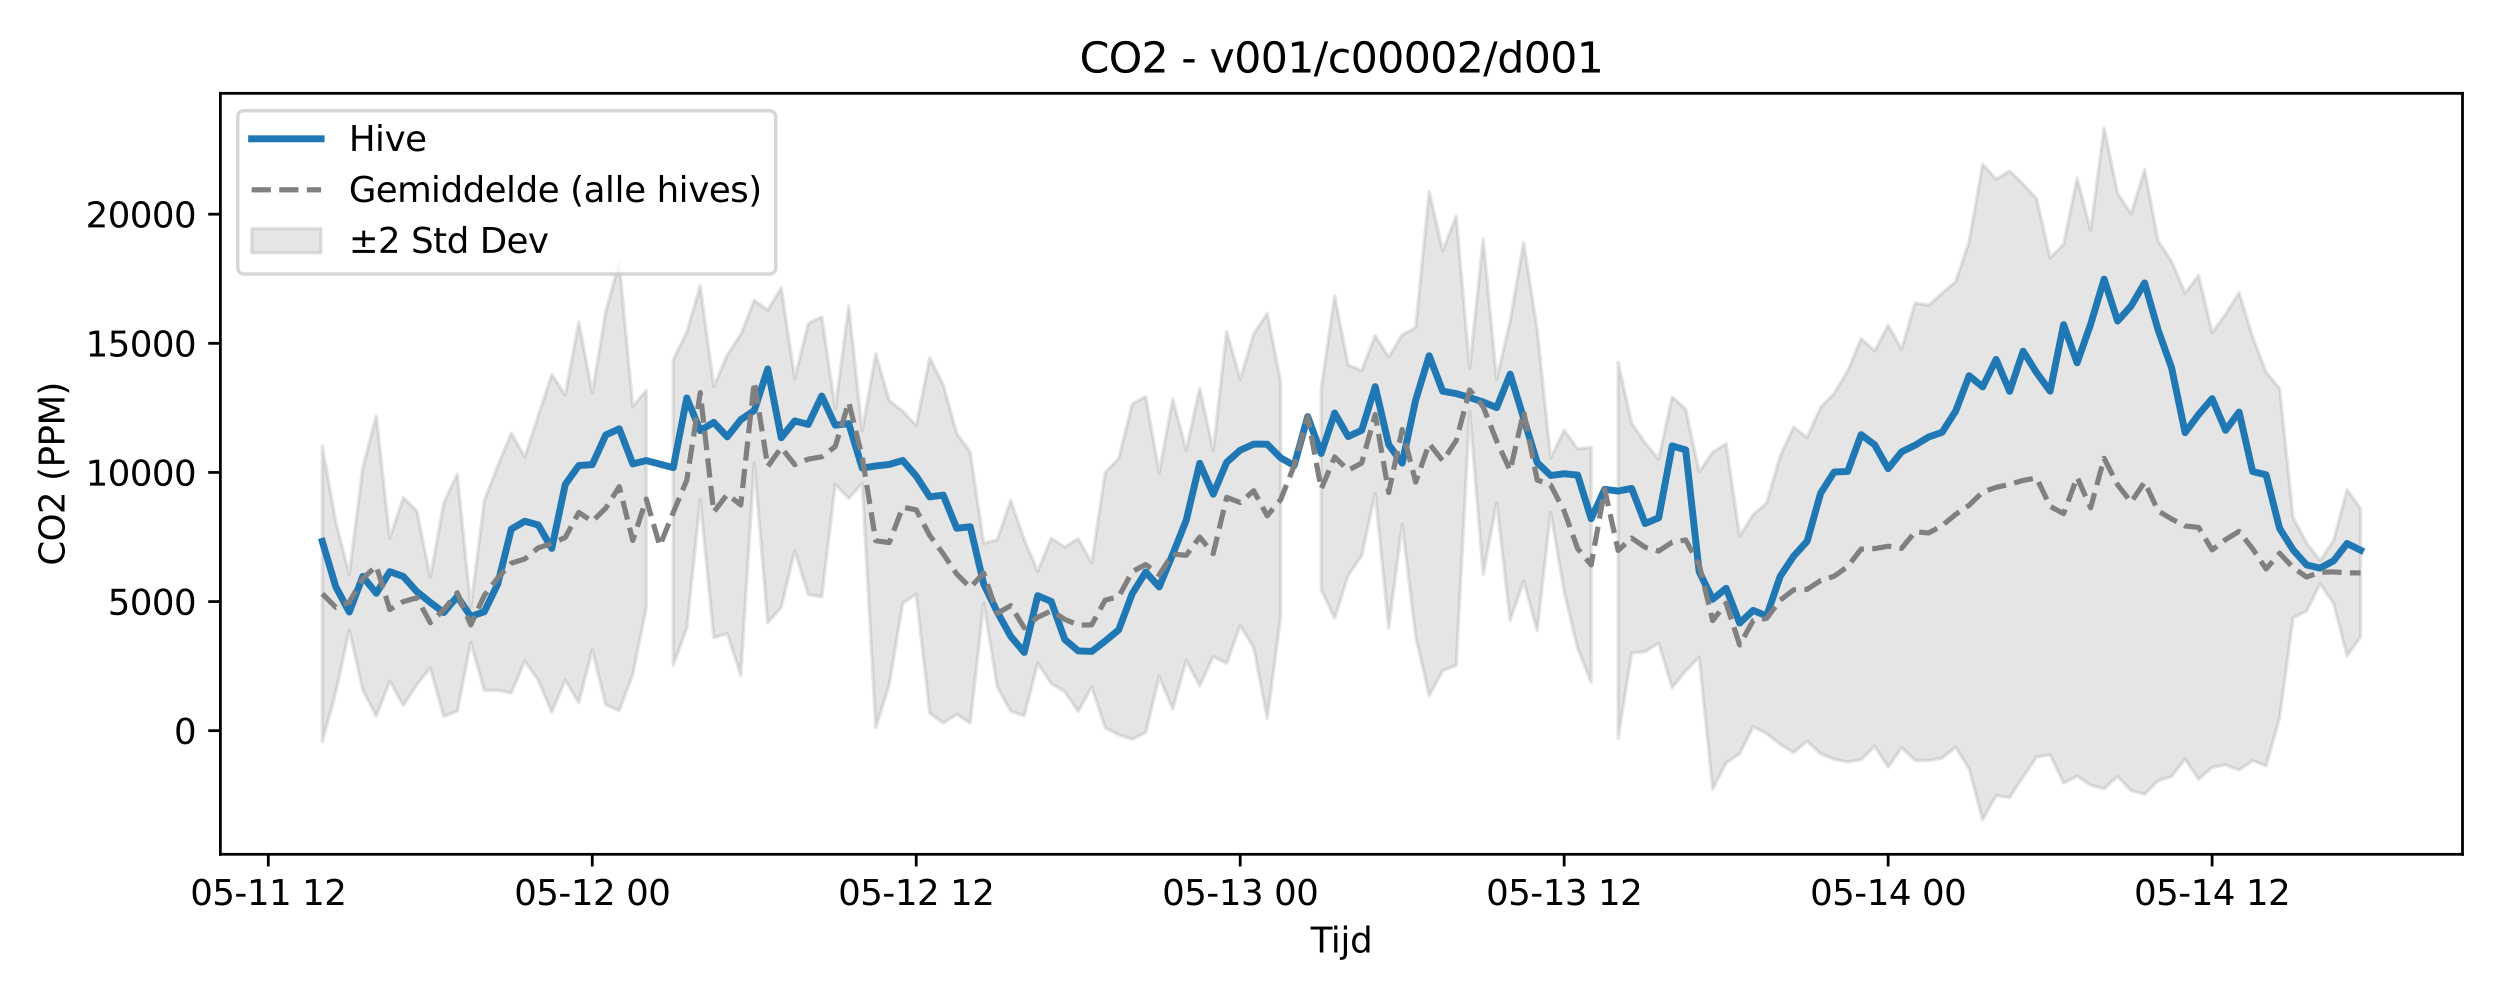<?xml version="1.0" encoding="utf-8" standalone="no"?>
<!DOCTYPE svg PUBLIC "-//W3C//DTD SVG 1.1//EN"
  "http://www.w3.org/Graphics/SVG/1.1/DTD/svg11.dtd">
<svg xmlns:xlink="http://www.w3.org/1999/xlink" width="720pt" height="288pt" viewBox="0 0 720 288" xmlns="http://www.w3.org/2000/svg" version="1.1">
 <defs>
  <style type="text/css">*{stroke-linejoin: round; stroke-linecap: butt}</style>
 </defs>
 <g id="figure_1">
  <g id="patch_1">
   <path d="M 0 288 
L 720 288 
L 720 0 
L 0 0 
z
" style="fill: #ffffff"/>
  </g>
  <g id="axes_1">
   <g id="patch_2">
    <path d="M 63.47 246.04 
L 709.2 246.04 
L 709.2 26.88 
L 63.47 26.88 
z
" style="fill: #ffffff"/>
   </g>
   <g id="FillBetweenPolyCollection_1">
    <path d="M 92.821 128.383 
L 92.821 213.602 
L 96.709 199.447 
L 100.597 181.425 
L 104.484 198.705 
L 108.372 206.249 
L 112.259 196.136 
L 116.147 203.177 
L 120.035 197.239 
L 123.922 192.369 
L 127.81 206.307 
L 131.697 204.865 
L 135.585 184.966 
L 139.473 198.825 
L 143.36 198.812 
L 147.248 199.604 
L 151.135 190.355 
L 155.023 195.928 
L 158.911 205.163 
L 162.798 195.886 
L 166.686 202.408 
L 170.573 187.176 
L 174.461 202.953 
L 178.349 204.689 
L 182.236 194.249 
L 186.124 175.053 
L 186.124 112.385 
L 186.124 112.385 
L 182.236 117.046 
L 178.349 75.631 
L 174.461 89.705 
L 170.573 113.163 
L 166.686 92.765 
L 162.798 113.697 
L 158.911 107.913 
L 155.023 119.629 
L 151.135 131.598 
L 147.248 124.802 
L 143.36 134.067 
L 139.473 144.178 
L 135.585 174.982 
L 131.697 136.567 
L 127.81 144.871 
L 123.922 166.318 
L 120.035 147.085 
L 116.147 143.345 
L 112.259 154.961 
L 108.372 119.763 
L 104.484 134.586 
L 100.597 165.44 
L 96.709 150.379 
L 92.821 128.383 
z
" clip-path="url(#p9bf78b5e97)" style="fill: #808080; fill-opacity: 0.2; stroke: #808080; stroke-opacity: 0.2"/>
    <path d="M 193.899 103.587 
L 193.899 191.597 
L 197.787 180.949 
L 201.674 143.983 
L 205.562 183.636 
L 209.449 182.509 
L 213.337 194.504 
L 217.224 133.408 
L 221.112 179.35 
L 225 174.935 
L 228.887 158.577 
L 232.775 171.244 
L 236.662 171.903 
L 240.55 139.53 
L 244.438 143.565 
L 248.325 139.207 
L 252.213 209.553 
L 256.1 197.178 
L 259.988 173.716 
L 263.876 171.153 
L 267.763 205.38 
L 271.651 208.232 
L 275.538 205.759 
L 279.426 208.24 
L 283.314 173.635 
L 287.201 197.842 
L 291.089 204.802 
L 294.976 206.156 
L 298.864 190.996 
L 302.752 196.858 
L 306.639 199.207 
L 310.527 204.896 
L 314.414 197.784 
L 318.302 209.589 
L 322.19 211.627 
L 326.077 212.917 
L 329.965 210.981 
L 333.852 194.869 
L 337.74 204.198 
L 341.628 190.209 
L 345.515 197.51 
L 349.403 189.126 
L 353.29 191.036 
L 357.178 180.204 
L 361.066 186.49 
L 364.953 206.837 
L 368.841 177.82 
L 368.841 109.927 
L 368.841 109.927 
L 364.953 90.245 
L 361.066 96.182 
L 357.178 109.248 
L 353.29 95.427 
L 349.403 129.789 
L 345.515 111.838 
L 341.628 129.656 
L 337.74 114.921 
L 333.852 136.124 
L 329.965 114.187 
L 326.077 116.368 
L 322.19 132.048 
L 318.302 136.055 
L 314.414 162.131 
L 310.527 155.163 
L 306.639 157.53 
L 302.752 155.027 
L 298.864 164.528 
L 294.976 155.414 
L 291.089 144.082 
L 287.201 155.44 
L 283.314 156.465 
L 279.426 130.161 
L 275.538 124.88 
L 271.651 110.797 
L 267.763 103.056 
L 263.876 122.542 
L 259.988 118.422 
L 256.1 115.365 
L 252.213 101.904 
L 248.325 124.103 
L 244.438 88.108 
L 240.55 117.656 
L 236.662 91.202 
L 232.775 93.223 
L 228.887 109.048 
L 225 82.902 
L 221.112 89.348 
L 217.224 86.447 
L 213.337 96.32 
L 209.449 102.223 
L 205.562 111.333 
L 201.674 82.209 
L 197.787 95.669 
L 193.899 103.587 
z
" clip-path="url(#p9bf78b5e97)" style="fill: #808080; fill-opacity: 0.2; stroke: #808080; stroke-opacity: 0.2"/>
    <path d="M 380.504 111.864 
L 380.504 169.806 
L 384.391 178.027 
L 388.279 165.744 
L 392.166 160.019 
L 396.054 142.09 
L 399.942 180.859 
L 403.829 151.033 
L 407.717 183.332 
L 411.604 200.302 
L 415.492 193.161 
L 419.38 191.623 
L 423.267 118.525 
L 427.155 165.359 
L 431.042 144.841 
L 434.93 178.668 
L 438.818 167.303 
L 442.705 181.635 
L 446.593 147.537 
L 450.48 170.407 
L 454.368 186.733 
L 458.256 196.527 
L 458.256 128.851 
L 458.256 128.851 
L 454.368 129.265 
L 450.48 123.931 
L 446.593 131.878 
L 442.705 94.839 
L 438.818 69.819 
L 434.93 92.356 
L 431.042 109.223 
L 427.155 68.884 
L 423.267 106.072 
L 419.38 62.228 
L 415.492 72.271 
L 411.604 55.215 
L 407.717 94.325 
L 403.829 96.415 
L 399.942 102.827 
L 396.054 96.689 
L 392.166 106.677 
L 388.279 105.142 
L 384.391 85.199 
L 380.504 111.864 
z
" clip-path="url(#p9bf78b5e97)" style="fill: #808080; fill-opacity: 0.2; stroke: #808080; stroke-opacity: 0.2"/>
    <path d="M 466.031 104.383 
L 466.031 212.656 
L 469.918 188.049 
L 473.806 187.685 
L 477.694 185.217 
L 481.581 198.044 
L 485.469 193.235 
L 489.356 189.282 
L 493.244 227.266 
L 497.132 219.684 
L 501.019 217.076 
L 504.907 209.292 
L 508.794 211.278 
L 512.682 214.384 
L 516.57 216.736 
L 520.457 213.487 
L 524.345 217.083 
L 528.232 218.66 
L 532.12 219.46 
L 536.008 218.814 
L 539.895 214.939 
L 543.783 220.939 
L 547.67 215.352 
L 551.558 219.013 
L 555.446 219.059 
L 559.333 218.35 
L 563.221 215.161 
L 567.108 221.475 
L 570.996 236.078 
L 574.883 229.133 
L 578.771 229.706 
L 582.659 223.742 
L 586.546 218.043 
L 590.434 217.397 
L 594.321 225.526 
L 598.209 223.517 
L 602.097 226.12 
L 605.984 227.158 
L 609.872 223.594 
L 613.759 227.686 
L 617.647 228.775 
L 621.535 224.861 
L 625.422 223.617 
L 629.31 218.585 
L 633.197 224.457 
L 637.085 220.991 
L 640.973 220.303 
L 644.86 221.78 
L 648.748 219.043 
L 652.635 220.556 
L 656.523 206.758 
L 660.411 177.894 
L 664.298 176.004 
L 668.186 168.117 
L 672.073 173.789 
L 675.961 188.888 
L 679.849 183.452 
L 679.849 146.526 
L 679.849 146.526 
L 675.961 141.065 
L 672.073 155.645 
L 668.186 161.455 
L 664.298 156.369 
L 660.411 149.014 
L 656.523 111.913 
L 652.635 107.157 
L 648.748 97.047 
L 644.86 84.327 
L 640.973 90.467 
L 637.085 95.756 
L 633.197 79.31 
L 629.31 84.386 
L 625.422 75.311 
L 621.535 69.4 
L 617.647 48.849 
L 613.759 61.588 
L 609.872 55.64 
L 605.984 36.842 
L 602.097 66.322 
L 598.209 51.34 
L 594.321 70.344 
L 590.434 74.234 
L 586.546 57.268 
L 582.659 52.98 
L 578.771 49.263 
L 574.883 51.594 
L 570.996 47.324 
L 567.108 69.548 
L 563.221 81.141 
L 559.333 84.409 
L 555.446 87.928 
L 551.558 87.264 
L 547.67 100.49 
L 543.783 93.708 
L 539.895 101.071 
L 536.008 97.478 
L 532.12 106.847 
L 528.232 113.264 
L 524.345 117.311 
L 520.457 125.979 
L 516.57 122.998 
L 512.682 131.345 
L 508.794 144.875 
L 504.907 148.188 
L 501.019 154.405 
L 497.132 127.802 
L 493.244 130.206 
L 489.356 135.933 
L 485.469 117.795 
L 481.581 114.318 
L 477.694 132.203 
L 473.806 127.566 
L 469.918 121.874 
L 466.031 104.383 
z
" clip-path="url(#p9bf78b5e97)" style="fill: #808080; fill-opacity: 0.2; stroke: #808080; stroke-opacity: 0.2"/>
   </g>
   <g id="matplotlib.axis_1">
    <g id="xtick_1">
     <g id="line2d_1">
      <defs>
       <path id="mce863dd27c" d="M 0 0 
L 0 3.5 
" style="stroke: #000000; stroke-width: 0.8"/>
      </defs>
      <g>
       <use xlink:href="#mce863dd27c" x="77.271" y="246.04" style="stroke: #000000; stroke-width: 0.8"/>
      </g>
     </g>
     <g id="text_1">
      <!-- 05-11 12 -->
      <g transform="translate(54.791 260.638) scale(0.1 -0.1)">
       <defs>
        <path id="DejaVuSans-30" d="M 2034 4250 
Q 1547 4250 1301 3770 
Q 1056 3291 1056 2328 
Q 1056 1369 1301 889 
Q 1547 409 2034 409 
Q 2525 409 2770 889 
Q 3016 1369 3016 2328 
Q 3016 3291 2770 3770 
Q 2525 4250 2034 4250 
z
M 2034 4750 
Q 2819 4750 3233 4129 
Q 3647 3509 3647 2328 
Q 3647 1150 3233 529 
Q 2819 -91 2034 -91 
Q 1250 -91 836 529 
Q 422 1150 422 2328 
Q 422 3509 836 4129 
Q 1250 4750 2034 4750 
z
" transform="scale(0.016)"/>
        <path id="DejaVuSans-35" d="M 691 4666 
L 3169 4666 
L 3169 4134 
L 1269 4134 
L 1269 2991 
Q 1406 3038 1543 3061 
Q 1681 3084 1819 3084 
Q 2600 3084 3056 2656 
Q 3513 2228 3513 1497 
Q 3513 744 3044 326 
Q 2575 -91 1722 -91 
Q 1428 -91 1123 -41 
Q 819 9 494 109 
L 494 744 
Q 775 591 1075 516 
Q 1375 441 1709 441 
Q 2250 441 2565 725 
Q 2881 1009 2881 1497 
Q 2881 1984 2565 2268 
Q 2250 2553 1709 2553 
Q 1456 2553 1204 2497 
Q 953 2441 691 2322 
L 691 4666 
z
" transform="scale(0.016)"/>
        <path id="DejaVuSans-2d" d="M 313 2009 
L 1997 2009 
L 1997 1497 
L 313 1497 
L 313 2009 
z
" transform="scale(0.016)"/>
        <path id="DejaVuSans-31" d="M 794 531 
L 1825 531 
L 1825 4091 
L 703 3866 
L 703 4441 
L 1819 4666 
L 2450 4666 
L 2450 531 
L 3481 531 
L 3481 0 
L 794 0 
L 794 531 
z
" transform="scale(0.016)"/>
        <path id="DejaVuSans-20" transform="scale(0.016)"/>
        <path id="DejaVuSans-32" d="M 1228 531 
L 3431 531 
L 3431 0 
L 469 0 
L 469 531 
Q 828 903 1448 1529 
Q 2069 2156 2228 2338 
Q 2531 2678 2651 2914 
Q 2772 3150 2772 3378 
Q 2772 3750 2511 3984 
Q 2250 4219 1831 4219 
Q 1534 4219 1204 4116 
Q 875 4013 500 3803 
L 500 4441 
Q 881 4594 1212 4672 
Q 1544 4750 1819 4750 
Q 2544 4750 2975 4387 
Q 3406 4025 3406 3419 
Q 3406 3131 3298 2873 
Q 3191 2616 2906 2266 
Q 2828 2175 2409 1742 
Q 1991 1309 1228 531 
z
" transform="scale(0.016)"/>
       </defs>
       <use xlink:href="#DejaVuSans-30"/>
       <use xlink:href="#DejaVuSans-35" transform="translate(63.623 0)"/>
       <use xlink:href="#DejaVuSans-2d" transform="translate(127.246 0)"/>
       <use xlink:href="#DejaVuSans-31" transform="translate(163.33 0)"/>
       <use xlink:href="#DejaVuSans-31" transform="translate(226.953 0)"/>
       <use xlink:href="#DejaVuSans-20" transform="translate(290.576 0)"/>
       <use xlink:href="#DejaVuSans-31" transform="translate(322.363 0)"/>
       <use xlink:href="#DejaVuSans-32" transform="translate(385.986 0)"/>
      </g>
     </g>
    </g>
    <g id="xtick_2">
     <g id="line2d_2">
      <g>
       <use xlink:href="#mce863dd27c" x="170.573" y="246.04" style="stroke: #000000; stroke-width: 0.8"/>
      </g>
     </g>
     <g id="text_2">
      <!-- 05-12 00 -->
      <g transform="translate(148.093 260.638) scale(0.1 -0.1)">
       <use xlink:href="#DejaVuSans-30"/>
       <use xlink:href="#DejaVuSans-35" transform="translate(63.623 0)"/>
       <use xlink:href="#DejaVuSans-2d" transform="translate(127.246 0)"/>
       <use xlink:href="#DejaVuSans-31" transform="translate(163.33 0)"/>
       <use xlink:href="#DejaVuSans-32" transform="translate(226.953 0)"/>
       <use xlink:href="#DejaVuSans-20" transform="translate(290.576 0)"/>
       <use xlink:href="#DejaVuSans-30" transform="translate(322.363 0)"/>
       <use xlink:href="#DejaVuSans-30" transform="translate(385.986 0)"/>
      </g>
     </g>
    </g>
    <g id="xtick_3">
     <g id="line2d_3">
      <g>
       <use xlink:href="#mce863dd27c" x="263.876" y="246.04" style="stroke: #000000; stroke-width: 0.8"/>
      </g>
     </g>
     <g id="text_3">
      <!-- 05-12 12 -->
      <g transform="translate(241.395 260.638) scale(0.1 -0.1)">
       <use xlink:href="#DejaVuSans-30"/>
       <use xlink:href="#DejaVuSans-35" transform="translate(63.623 0)"/>
       <use xlink:href="#DejaVuSans-2d" transform="translate(127.246 0)"/>
       <use xlink:href="#DejaVuSans-31" transform="translate(163.33 0)"/>
       <use xlink:href="#DejaVuSans-32" transform="translate(226.953 0)"/>
       <use xlink:href="#DejaVuSans-20" transform="translate(290.576 0)"/>
       <use xlink:href="#DejaVuSans-31" transform="translate(322.363 0)"/>
       <use xlink:href="#DejaVuSans-32" transform="translate(385.986 0)"/>
      </g>
     </g>
    </g>
    <g id="xtick_4">
     <g id="line2d_4">
      <g>
       <use xlink:href="#mce863dd27c" x="357.178" y="246.04" style="stroke: #000000; stroke-width: 0.8"/>
      </g>
     </g>
     <g id="text_4">
      <!-- 05-13 00 -->
      <g transform="translate(334.698 260.638) scale(0.1 -0.1)">
       <defs>
        <path id="DejaVuSans-33" d="M 2597 2516 
Q 3050 2419 3304 2112 
Q 3559 1806 3559 1356 
Q 3559 666 3084 287 
Q 2609 -91 1734 -91 
Q 1441 -91 1130 -33 
Q 819 25 488 141 
L 488 750 
Q 750 597 1062 519 
Q 1375 441 1716 441 
Q 2309 441 2620 675 
Q 2931 909 2931 1356 
Q 2931 1769 2642 2001 
Q 2353 2234 1838 2234 
L 1294 2234 
L 1294 2753 
L 1863 2753 
Q 2328 2753 2575 2939 
Q 2822 3125 2822 3475 
Q 2822 3834 2567 4026 
Q 2313 4219 1838 4219 
Q 1578 4219 1281 4162 
Q 984 4106 628 3988 
L 628 4550 
Q 988 4650 1302 4700 
Q 1616 4750 1894 4750 
Q 2613 4750 3031 4423 
Q 3450 4097 3450 3541 
Q 3450 3153 3228 2886 
Q 3006 2619 2597 2516 
z
" transform="scale(0.016)"/>
       </defs>
       <use xlink:href="#DejaVuSans-30"/>
       <use xlink:href="#DejaVuSans-35" transform="translate(63.623 0)"/>
       <use xlink:href="#DejaVuSans-2d" transform="translate(127.246 0)"/>
       <use xlink:href="#DejaVuSans-31" transform="translate(163.33 0)"/>
       <use xlink:href="#DejaVuSans-33" transform="translate(226.953 0)"/>
       <use xlink:href="#DejaVuSans-20" transform="translate(290.576 0)"/>
       <use xlink:href="#DejaVuSans-30" transform="translate(322.363 0)"/>
       <use xlink:href="#DejaVuSans-30" transform="translate(385.986 0)"/>
      </g>
     </g>
    </g>
    <g id="xtick_5">
     <g id="line2d_5">
      <g>
       <use xlink:href="#mce863dd27c" x="450.48" y="246.04" style="stroke: #000000; stroke-width: 0.8"/>
      </g>
     </g>
     <g id="text_5">
      <!-- 05-13 12 -->
      <g transform="translate(428 260.638) scale(0.1 -0.1)">
       <use xlink:href="#DejaVuSans-30"/>
       <use xlink:href="#DejaVuSans-35" transform="translate(63.623 0)"/>
       <use xlink:href="#DejaVuSans-2d" transform="translate(127.246 0)"/>
       <use xlink:href="#DejaVuSans-31" transform="translate(163.33 0)"/>
       <use xlink:href="#DejaVuSans-33" transform="translate(226.953 0)"/>
       <use xlink:href="#DejaVuSans-20" transform="translate(290.576 0)"/>
       <use xlink:href="#DejaVuSans-31" transform="translate(322.363 0)"/>
       <use xlink:href="#DejaVuSans-32" transform="translate(385.986 0)"/>
      </g>
     </g>
    </g>
    <g id="xtick_6">
     <g id="line2d_6">
      <g>
       <use xlink:href="#mce863dd27c" x="543.783" y="246.04" style="stroke: #000000; stroke-width: 0.8"/>
      </g>
     </g>
     <g id="text_6">
      <!-- 05-14 00 -->
      <g transform="translate(521.302 260.638) scale(0.1 -0.1)">
       <defs>
        <path id="DejaVuSans-34" d="M 2419 4116 
L 825 1625 
L 2419 1625 
L 2419 4116 
z
M 2253 4666 
L 3047 4666 
L 3047 1625 
L 3713 1625 
L 3713 1100 
L 3047 1100 
L 3047 0 
L 2419 0 
L 2419 1100 
L 313 1100 
L 313 1709 
L 2253 4666 
z
" transform="scale(0.016)"/>
       </defs>
       <use xlink:href="#DejaVuSans-30"/>
       <use xlink:href="#DejaVuSans-35" transform="translate(63.623 0)"/>
       <use xlink:href="#DejaVuSans-2d" transform="translate(127.246 0)"/>
       <use xlink:href="#DejaVuSans-31" transform="translate(163.33 0)"/>
       <use xlink:href="#DejaVuSans-34" transform="translate(226.953 0)"/>
       <use xlink:href="#DejaVuSans-20" transform="translate(290.576 0)"/>
       <use xlink:href="#DejaVuSans-30" transform="translate(322.363 0)"/>
       <use xlink:href="#DejaVuSans-30" transform="translate(385.986 0)"/>
      </g>
     </g>
    </g>
    <g id="xtick_7">
     <g id="line2d_7">
      <g>
       <use xlink:href="#mce863dd27c" x="637.085" y="246.04" style="stroke: #000000; stroke-width: 0.8"/>
      </g>
     </g>
     <g id="text_7">
      <!-- 05-14 12 -->
      <g transform="translate(614.605 260.638) scale(0.1 -0.1)">
       <use xlink:href="#DejaVuSans-30"/>
       <use xlink:href="#DejaVuSans-35" transform="translate(63.623 0)"/>
       <use xlink:href="#DejaVuSans-2d" transform="translate(127.246 0)"/>
       <use xlink:href="#DejaVuSans-31" transform="translate(163.33 0)"/>
       <use xlink:href="#DejaVuSans-34" transform="translate(226.953 0)"/>
       <use xlink:href="#DejaVuSans-20" transform="translate(290.576 0)"/>
       <use xlink:href="#DejaVuSans-31" transform="translate(322.363 0)"/>
       <use xlink:href="#DejaVuSans-32" transform="translate(385.986 0)"/>
      </g>
     </g>
    </g>
    <g id="text_8">
     <!-- Tijd -->
     <g transform="translate(377.485 274.317) scale(0.1 -0.1)">
      <defs>
       <path id="DejaVuSans-54" d="M -19 4666 
L 3928 4666 
L 3928 4134 
L 2272 4134 
L 2272 0 
L 1638 0 
L 1638 4134 
L -19 4134 
L -19 4666 
z
" transform="scale(0.016)"/>
       <path id="DejaVuSans-69" d="M 603 3500 
L 1178 3500 
L 1178 0 
L 603 0 
L 603 3500 
z
M 603 4863 
L 1178 4863 
L 1178 4134 
L 603 4134 
L 603 4863 
z
" transform="scale(0.016)"/>
       <path id="DejaVuSans-6a" d="M 603 3500 
L 1178 3500 
L 1178 -63 
Q 1178 -731 923 -1031 
Q 669 -1331 103 -1331 
L -116 -1331 
L -116 -844 
L 38 -844 
Q 366 -844 484 -692 
Q 603 -541 603 -63 
L 603 3500 
z
M 603 4863 
L 1178 4863 
L 1178 4134 
L 603 4134 
L 603 4863 
z
" transform="scale(0.016)"/>
       <path id="DejaVuSans-64" d="M 2906 2969 
L 2906 4863 
L 3481 4863 
L 3481 0 
L 2906 0 
L 2906 525 
Q 2725 213 2448 61 
Q 2172 -91 1784 -91 
Q 1150 -91 751 415 
Q 353 922 353 1747 
Q 353 2572 751 3078 
Q 1150 3584 1784 3584 
Q 2172 3584 2448 3432 
Q 2725 3281 2906 2969 
z
M 947 1747 
Q 947 1113 1208 752 
Q 1469 391 1925 391 
Q 2381 391 2643 752 
Q 2906 1113 2906 1747 
Q 2906 2381 2643 2742 
Q 2381 3103 1925 3103 
Q 1469 3103 1208 2742 
Q 947 2381 947 1747 
z
" transform="scale(0.016)"/>
      </defs>
      <use xlink:href="#DejaVuSans-54"/>
      <use xlink:href="#DejaVuSans-69" transform="translate(57.959 0)"/>
      <use xlink:href="#DejaVuSans-6a" transform="translate(85.742 0)"/>
      <use xlink:href="#DejaVuSans-64" transform="translate(113.525 0)"/>
     </g>
    </g>
   </g>
   <g id="matplotlib.axis_2">
    <g id="ytick_1">
     <g id="line2d_8">
      <defs>
       <path id="m9eb4351881" d="M 0 0 
L -3.5 0 
" style="stroke: #000000; stroke-width: 0.8"/>
      </defs>
      <g>
       <use xlink:href="#m9eb4351881" x="63.47" y="210.438" style="stroke: #000000; stroke-width: 0.8"/>
      </g>
     </g>
     <g id="text_9">
      <!-- 0 -->
      <g transform="translate(50.108 214.237) scale(0.1 -0.1)">
       <use xlink:href="#DejaVuSans-30"/>
      </g>
     </g>
    </g>
    <g id="ytick_2">
     <g id="line2d_9">
      <g>
       <use xlink:href="#m9eb4351881" x="63.47" y="173.25" style="stroke: #000000; stroke-width: 0.8"/>
      </g>
     </g>
     <g id="text_10">
      <!-- 5000 -->
      <g transform="translate(31.02 177.049) scale(0.1 -0.1)">
       <use xlink:href="#DejaVuSans-35"/>
       <use xlink:href="#DejaVuSans-30" transform="translate(63.623 0)"/>
       <use xlink:href="#DejaVuSans-30" transform="translate(127.246 0)"/>
       <use xlink:href="#DejaVuSans-30" transform="translate(190.869 0)"/>
      </g>
     </g>
    </g>
    <g id="ytick_3">
     <g id="line2d_10">
      <g>
       <use xlink:href="#m9eb4351881" x="63.47" y="136.062" style="stroke: #000000; stroke-width: 0.8"/>
      </g>
     </g>
     <g id="text_11">
      <!-- 10000 -->
      <g transform="translate(24.657 139.861) scale(0.1 -0.1)">
       <use xlink:href="#DejaVuSans-31"/>
       <use xlink:href="#DejaVuSans-30" transform="translate(63.623 0)"/>
       <use xlink:href="#DejaVuSans-30" transform="translate(127.246 0)"/>
       <use xlink:href="#DejaVuSans-30" transform="translate(190.869 0)"/>
       <use xlink:href="#DejaVuSans-30" transform="translate(254.492 0)"/>
      </g>
     </g>
    </g>
    <g id="ytick_4">
     <g id="line2d_11">
      <g>
       <use xlink:href="#m9eb4351881" x="63.47" y="98.874" style="stroke: #000000; stroke-width: 0.8"/>
      </g>
     </g>
     <g id="text_12">
      <!-- 15000 -->
      <g transform="translate(24.657 102.673) scale(0.1 -0.1)">
       <use xlink:href="#DejaVuSans-31"/>
       <use xlink:href="#DejaVuSans-35" transform="translate(63.623 0)"/>
       <use xlink:href="#DejaVuSans-30" transform="translate(127.246 0)"/>
       <use xlink:href="#DejaVuSans-30" transform="translate(190.869 0)"/>
       <use xlink:href="#DejaVuSans-30" transform="translate(254.492 0)"/>
      </g>
     </g>
    </g>
    <g id="ytick_5">
     <g id="line2d_12">
      <g>
       <use xlink:href="#m9eb4351881" x="63.47" y="61.686" style="stroke: #000000; stroke-width: 0.8"/>
      </g>
     </g>
     <g id="text_13">
      <!-- 20000 -->
      <g transform="translate(24.657 65.485) scale(0.1 -0.1)">
       <use xlink:href="#DejaVuSans-32"/>
       <use xlink:href="#DejaVuSans-30" transform="translate(63.623 0)"/>
       <use xlink:href="#DejaVuSans-30" transform="translate(127.246 0)"/>
       <use xlink:href="#DejaVuSans-30" transform="translate(190.869 0)"/>
       <use xlink:href="#DejaVuSans-30" transform="translate(254.492 0)"/>
      </g>
     </g>
    </g>
    <g id="text_14">
     <!-- CO2 (PPM) -->
     <g transform="translate(18.578 162.903) rotate(-90) scale(0.1 -0.1)">
      <defs>
       <path id="DejaVuSans-43" d="M 4122 4306 
L 4122 3641 
Q 3803 3938 3442 4084 
Q 3081 4231 2675 4231 
Q 1875 4231 1450 3742 
Q 1025 3253 1025 2328 
Q 1025 1406 1450 917 
Q 1875 428 2675 428 
Q 3081 428 3442 575 
Q 3803 722 4122 1019 
L 4122 359 
Q 3791 134 3420 21 
Q 3050 -91 2638 -91 
Q 1578 -91 968 557 
Q 359 1206 359 2328 
Q 359 3453 968 4101 
Q 1578 4750 2638 4750 
Q 3056 4750 3426 4639 
Q 3797 4528 4122 4306 
z
" transform="scale(0.016)"/>
       <path id="DejaVuSans-4f" d="M 2522 4238 
Q 1834 4238 1429 3725 
Q 1025 3213 1025 2328 
Q 1025 1447 1429 934 
Q 1834 422 2522 422 
Q 3209 422 3611 934 
Q 4013 1447 4013 2328 
Q 4013 3213 3611 3725 
Q 3209 4238 2522 4238 
z
M 2522 4750 
Q 3503 4750 4090 4092 
Q 4678 3434 4678 2328 
Q 4678 1225 4090 567 
Q 3503 -91 2522 -91 
Q 1538 -91 948 565 
Q 359 1222 359 2328 
Q 359 3434 948 4092 
Q 1538 4750 2522 4750 
z
" transform="scale(0.016)"/>
       <path id="DejaVuSans-28" d="M 1984 4856 
Q 1566 4138 1362 3434 
Q 1159 2731 1159 2009 
Q 1159 1288 1364 580 
Q 1569 -128 1984 -844 
L 1484 -844 
Q 1016 -109 783 600 
Q 550 1309 550 2009 
Q 550 2706 781 3412 
Q 1013 4119 1484 4856 
L 1984 4856 
z
" transform="scale(0.016)"/>
       <path id="DejaVuSans-50" d="M 1259 4147 
L 1259 2394 
L 2053 2394 
Q 2494 2394 2734 2622 
Q 2975 2850 2975 3272 
Q 2975 3691 2734 3919 
Q 2494 4147 2053 4147 
L 1259 4147 
z
M 628 4666 
L 2053 4666 
Q 2838 4666 3239 4311 
Q 3641 3956 3641 3272 
Q 3641 2581 3239 2228 
Q 2838 1875 2053 1875 
L 1259 1875 
L 1259 0 
L 628 0 
L 628 4666 
z
" transform="scale(0.016)"/>
       <path id="DejaVuSans-4d" d="M 628 4666 
L 1569 4666 
L 2759 1491 
L 3956 4666 
L 4897 4666 
L 4897 0 
L 4281 0 
L 4281 4097 
L 3078 897 
L 2444 897 
L 1241 4097 
L 1241 0 
L 628 0 
L 628 4666 
z
" transform="scale(0.016)"/>
       <path id="DejaVuSans-29" d="M 513 4856 
L 1013 4856 
Q 1481 4119 1714 3412 
Q 1947 2706 1947 2009 
Q 1947 1309 1714 600 
Q 1481 -109 1013 -844 
L 513 -844 
Q 928 -128 1133 580 
Q 1338 1288 1338 2009 
Q 1338 2731 1133 3434 
Q 928 4138 513 4856 
z
" transform="scale(0.016)"/>
      </defs>
      <use xlink:href="#DejaVuSans-43"/>
      <use xlink:href="#DejaVuSans-4f" transform="translate(69.824 0)"/>
      <use xlink:href="#DejaVuSans-32" transform="translate(148.535 0)"/>
      <use xlink:href="#DejaVuSans-20" transform="translate(212.158 0)"/>
      <use xlink:href="#DejaVuSans-28" transform="translate(243.945 0)"/>
      <use xlink:href="#DejaVuSans-50" transform="translate(282.959 0)"/>
      <use xlink:href="#DejaVuSans-50" transform="translate(343.262 0)"/>
      <use xlink:href="#DejaVuSans-4d" transform="translate(403.564 0)"/>
      <use xlink:href="#DejaVuSans-29" transform="translate(489.844 0)"/>
     </g>
    </g>
   </g>
   <g id="line2d_13">
    <path d="M 92.821 155.928 
L 96.709 168.993 
L 100.597 176.258 
L 104.484 166.018 
L 108.372 170.865 
L 112.259 164.633 
L 116.147 166.02 
L 120.035 170.361 
L 123.922 173.5 
L 127.81 176.408 
L 131.697 171.797 
L 135.585 177.536 
L 139.473 176.18 
L 143.36 168.152 
L 147.248 152.387 
L 151.135 150.119 
L 155.023 151.19 
L 158.911 157.936 
L 162.798 139.508 
L 166.686 134.068 
L 170.573 133.813 
L 174.461 125.275 
L 178.349 123.497 
L 182.236 133.595 
L 186.124 132.64 
L 193.899 134.682 
L 197.787 114.619 
L 201.674 124.017 
L 205.562 121.638 
L 209.449 125.808 
L 213.337 120.878 
L 217.224 118.229 
L 221.112 106.252 
L 225 126.076 
L 228.887 121.227 
L 232.775 122.239 
L 236.662 114.061 
L 240.55 122.458 
L 244.438 121.997 
L 248.325 134.81 
L 252.213 134.192 
L 256.1 133.764 
L 259.988 132.614 
L 263.876 137.103 
L 267.763 143.109 
L 271.651 142.592 
L 275.538 152.134 
L 279.426 151.701 
L 283.314 168.229 
L 287.201 176.228 
L 291.089 183.253 
L 294.976 187.894 
L 298.864 171.558 
L 302.752 173.225 
L 306.639 184.163 
L 310.527 187.468 
L 314.414 187.597 
L 318.302 184.627 
L 322.19 181.386 
L 326.077 170.989 
L 329.965 164.753 
L 333.852 169.038 
L 337.74 159.624 
L 341.628 149.868 
L 345.515 133.436 
L 349.403 142.319 
L 353.29 133.126 
L 357.178 129.653 
L 361.066 127.9 
L 364.953 127.93 
L 368.841 131.872 
L 372.728 134.068 
L 376.616 119.977 
L 380.504 130.593 
L 384.391 118.955 
L 388.279 125.727 
L 392.166 123.919 
L 396.054 111.364 
L 399.942 128.049 
L 403.829 133.379 
L 407.717 115.192 
L 411.604 102.459 
L 415.492 112.661 
L 419.38 113.347 
L 423.267 114.5 
L 427.155 115.774 
L 431.042 117.398 
L 434.93 107.757 
L 442.705 133.196 
L 446.593 136.939 
L 450.48 136.439 
L 454.368 136.82 
L 458.256 149.377 
L 462.143 140.921 
L 466.031 141.432 
L 469.918 140.666 
L 473.806 150.781 
L 477.694 149.137 
L 481.581 128.423 
L 485.469 129.58 
L 489.356 164.607 
L 493.244 172.595 
L 497.132 169.438 
L 501.019 179.45 
L 504.907 175.788 
L 508.794 177.407 
L 512.682 166.008 
L 516.57 160.174 
L 520.457 155.888 
L 524.345 142.039 
L 528.232 135.945 
L 532.12 135.784 
L 536.008 125.178 
L 539.895 128.091 
L 543.783 134.976 
L 547.67 130.122 
L 551.558 128.225 
L 555.446 125.86 
L 559.333 124.489 
L 563.221 118.405 
L 567.108 108.215 
L 570.996 111.425 
L 574.883 103.515 
L 578.771 112.705 
L 582.659 101.152 
L 586.546 107.343 
L 590.434 112.643 
L 594.321 93.514 
L 598.209 104.487 
L 602.097 93.403 
L 605.984 80.406 
L 609.872 92.458 
L 613.759 88.126 
L 617.647 81.485 
L 621.535 95.043 
L 625.422 105.954 
L 629.31 124.604 
L 633.197 119.367 
L 637.085 114.813 
L 640.973 123.924 
L 644.86 118.669 
L 648.748 135.789 
L 652.635 136.744 
L 656.523 152.172 
L 660.411 158.348 
L 664.298 162.716 
L 668.186 163.608 
L 672.073 161.509 
L 675.961 156.523 
L 679.849 158.461 
L 679.849 158.461 
" clip-path="url(#p9bf78b5e97)" style="fill: none; stroke: #1f77b4; stroke-width: 2; stroke-linecap: square"/>
   </g>
   <g id="line2d_14">
    <path d="M 92.821 170.992 
L 96.709 174.913 
L 100.597 173.433 
L 104.484 166.645 
L 108.372 163.006 
L 112.259 175.549 
L 116.147 173.261 
L 120.035 172.162 
L 123.922 179.344 
L 127.81 175.589 
L 131.697 170.716 
L 135.585 179.974 
L 139.473 171.501 
L 143.36 166.44 
L 147.248 162.203 
L 151.135 160.976 
L 155.023 157.779 
L 158.911 156.538 
L 162.798 154.791 
L 166.686 147.587 
L 170.573 150.17 
L 174.461 146.329 
L 178.349 140.16 
L 182.236 155.647 
L 186.124 143.719 
L 190.011 157.222 
L 193.899 147.592 
L 197.787 138.309 
L 201.674 113.096 
L 205.562 147.484 
L 209.449 142.366 
L 213.337 145.412 
L 217.224 109.927 
L 221.112 134.349 
L 225 128.919 
L 228.887 133.813 
L 232.775 132.233 
L 236.662 131.553 
L 240.55 128.593 
L 244.438 115.836 
L 248.325 131.655 
L 252.213 155.729 
L 256.1 156.272 
L 259.988 146.069 
L 263.876 146.847 
L 267.763 154.218 
L 271.651 159.515 
L 275.538 165.319 
L 279.426 169.2 
L 283.314 165.05 
L 287.201 176.641 
L 291.089 174.442 
L 294.976 180.785 
L 298.864 177.762 
L 302.752 175.942 
L 306.639 178.369 
L 310.527 180.029 
L 314.414 179.958 
L 318.302 172.822 
L 322.19 171.837 
L 326.077 164.643 
L 329.965 162.584 
L 333.852 165.497 
L 337.74 159.56 
L 341.628 159.933 
L 345.515 154.674 
L 349.403 159.458 
L 353.29 143.232 
L 357.178 144.726 
L 361.066 141.336 
L 364.953 148.541 
L 368.841 143.874 
L 372.728 134.068 
L 376.616 119.977 
L 380.504 140.835 
L 384.391 131.613 
L 388.279 135.443 
L 392.166 133.348 
L 396.054 119.39 
L 399.942 141.843 
L 403.829 123.724 
L 407.717 138.829 
L 411.604 127.759 
L 415.492 132.716 
L 419.38 126.926 
L 423.267 112.299 
L 427.155 117.122 
L 431.042 127.032 
L 434.93 135.512 
L 438.818 118.561 
L 442.705 138.237 
L 446.593 139.707 
L 450.48 147.169 
L 454.368 157.999 
L 458.256 162.689 
L 462.143 140.921 
L 466.031 158.52 
L 469.918 154.961 
L 473.806 157.626 
L 477.694 158.71 
L 481.581 156.181 
L 485.469 155.515 
L 489.356 162.607 
L 493.244 178.736 
L 497.132 173.743 
L 501.019 185.74 
L 504.907 178.74 
L 508.794 178.077 
L 512.682 172.865 
L 516.57 169.867 
L 520.457 169.733 
L 524.345 167.197 
L 528.232 165.962 
L 532.12 163.154 
L 536.008 158.146 
L 539.895 158.005 
L 543.783 157.324 
L 547.67 157.921 
L 551.558 153.138 
L 555.446 153.493 
L 559.333 151.379 
L 563.221 148.151 
L 567.108 145.512 
L 570.996 141.701 
L 574.883 140.364 
L 578.771 139.485 
L 582.659 138.361 
L 586.546 137.655 
L 590.434 145.815 
L 594.321 147.935 
L 598.209 137.429 
L 602.097 146.221 
L 605.984 132 
L 609.872 139.617 
L 613.759 144.637 
L 617.647 138.812 
L 621.535 147.131 
L 625.422 149.464 
L 629.31 151.486 
L 633.197 151.884 
L 637.085 158.373 
L 640.973 155.385 
L 644.86 153.054 
L 648.748 158.045 
L 652.635 163.856 
L 656.523 159.336 
L 660.411 163.454 
L 664.298 166.186 
L 668.186 164.786 
L 672.073 164.717 
L 675.961 164.977 
L 679.849 164.989 
L 679.849 164.989 
" clip-path="url(#p9bf78b5e97)" style="fill: none; stroke-dasharray: 5.55,2.4; stroke-dashoffset: 0; stroke: #808080; stroke-width: 1.5"/>
   </g>
   <g id="patch_3">
    <path d="M 63.47 246.04 
L 63.47 26.88 
" style="fill: none; stroke: #000000; stroke-width: 0.8; stroke-linejoin: miter; stroke-linecap: square"/>
   </g>
   <g id="patch_4">
    <path d="M 709.2 246.04 
L 709.2 26.88 
" style="fill: none; stroke: #000000; stroke-width: 0.8; stroke-linejoin: miter; stroke-linecap: square"/>
   </g>
   <g id="patch_5">
    <path d="M 63.47 246.04 
L 709.2 246.04 
" style="fill: none; stroke: #000000; stroke-width: 0.8; stroke-linejoin: miter; stroke-linecap: square"/>
   </g>
   <g id="patch_6">
    <path d="M 63.47 26.88 
L 709.2 26.88 
" style="fill: none; stroke: #000000; stroke-width: 0.8; stroke-linejoin: miter; stroke-linecap: square"/>
   </g>
   <g id="text_15">
    <!-- CO2 - v001/c00002/d001 -->
    <g transform="translate(310.932 20.88) scale(0.12 -0.12)">
     <defs>
      <path id="DejaVuSans-76" d="M 191 3500 
L 800 3500 
L 1894 563 
L 2988 3500 
L 3597 3500 
L 2284 0 
L 1503 0 
L 191 3500 
z
" transform="scale(0.016)"/>
      <path id="DejaVuSans-2f" d="M 1625 4666 
L 2156 4666 
L 531 -594 
L 0 -594 
L 1625 4666 
z
" transform="scale(0.016)"/>
      <path id="DejaVuSans-63" d="M 3122 3366 
L 3122 2828 
Q 2878 2963 2633 3030 
Q 2388 3097 2138 3097 
Q 1578 3097 1268 2742 
Q 959 2388 959 1747 
Q 959 1106 1268 751 
Q 1578 397 2138 397 
Q 2388 397 2633 464 
Q 2878 531 3122 666 
L 3122 134 
Q 2881 22 2623 -34 
Q 2366 -91 2075 -91 
Q 1284 -91 818 406 
Q 353 903 353 1747 
Q 353 2603 823 3093 
Q 1294 3584 2113 3584 
Q 2378 3584 2631 3529 
Q 2884 3475 3122 3366 
z
" transform="scale(0.016)"/>
     </defs>
     <use xlink:href="#DejaVuSans-43"/>
     <use xlink:href="#DejaVuSans-4f" transform="translate(69.824 0)"/>
     <use xlink:href="#DejaVuSans-32" transform="translate(148.535 0)"/>
     <use xlink:href="#DejaVuSans-20" transform="translate(212.158 0)"/>
     <use xlink:href="#DejaVuSans-2d" transform="translate(243.945 0)"/>
     <use xlink:href="#DejaVuSans-20" transform="translate(280.029 0)"/>
     <use xlink:href="#DejaVuSans-76" transform="translate(311.816 0)"/>
     <use xlink:href="#DejaVuSans-30" transform="translate(370.996 0)"/>
     <use xlink:href="#DejaVuSans-30" transform="translate(434.619 0)"/>
     <use xlink:href="#DejaVuSans-31" transform="translate(498.242 0)"/>
     <use xlink:href="#DejaVuSans-2f" transform="translate(561.865 0)"/>
     <use xlink:href="#DejaVuSans-63" transform="translate(595.557 0)"/>
     <use xlink:href="#DejaVuSans-30" transform="translate(650.537 0)"/>
     <use xlink:href="#DejaVuSans-30" transform="translate(714.16 0)"/>
     <use xlink:href="#DejaVuSans-30" transform="translate(777.783 0)"/>
     <use xlink:href="#DejaVuSans-30" transform="translate(841.406 0)"/>
     <use xlink:href="#DejaVuSans-32" transform="translate(905.029 0)"/>
     <use xlink:href="#DejaVuSans-2f" transform="translate(968.652 0)"/>
     <use xlink:href="#DejaVuSans-64" transform="translate(1002.344 0)"/>
     <use xlink:href="#DejaVuSans-30" transform="translate(1065.82 0)"/>
     <use xlink:href="#DejaVuSans-30" transform="translate(1129.443 0)"/>
     <use xlink:href="#DejaVuSans-31" transform="translate(1193.066 0)"/>
    </g>
   </g>
   <g id="legend_1">
    <g id="patch_7">
     <path d="M 70.47 78.914 
L 221.414 78.914 
Q 223.414 78.914 223.414 76.914 
L 223.414 33.88 
Q 223.414 31.88 221.414 31.88 
L 70.47 31.88 
Q 68.47 31.88 68.47 33.88 
L 68.47 76.914 
Q 68.47 78.914 70.47 78.914 
z
" style="fill: #ffffff; opacity: 0.8; stroke: #cccccc; stroke-linejoin: miter"/>
    </g>
    <g id="line2d_15">
     <path d="M 72.47 39.978 
L 82.47 39.978 
L 92.47 39.978 
" style="fill: none; stroke: #1f77b4; stroke-width: 2; stroke-linecap: square"/>
    </g>
    <g id="text_16">
     <!-- Hive -->
     <g transform="translate(100.47 43.478) scale(0.1 -0.1)">
      <defs>
       <path id="DejaVuSans-48" d="M 628 4666 
L 1259 4666 
L 1259 2753 
L 3553 2753 
L 3553 4666 
L 4184 4666 
L 4184 0 
L 3553 0 
L 3553 2222 
L 1259 2222 
L 1259 0 
L 628 0 
L 628 4666 
z
" transform="scale(0.016)"/>
       <path id="DejaVuSans-65" d="M 3597 1894 
L 3597 1613 
L 953 1613 
Q 991 1019 1311 708 
Q 1631 397 2203 397 
Q 2534 397 2845 478 
Q 3156 559 3463 722 
L 3463 178 
Q 3153 47 2828 -22 
Q 2503 -91 2169 -91 
Q 1331 -91 842 396 
Q 353 884 353 1716 
Q 353 2575 817 3079 
Q 1281 3584 2069 3584 
Q 2775 3584 3186 3129 
Q 3597 2675 3597 1894 
z
M 3022 2063 
Q 3016 2534 2758 2815 
Q 2500 3097 2075 3097 
Q 1594 3097 1305 2825 
Q 1016 2553 972 2059 
L 3022 2063 
z
" transform="scale(0.016)"/>
      </defs>
      <use xlink:href="#DejaVuSans-48"/>
      <use xlink:href="#DejaVuSans-69" transform="translate(75.195 0)"/>
      <use xlink:href="#DejaVuSans-76" transform="translate(102.979 0)"/>
      <use xlink:href="#DejaVuSans-65" transform="translate(162.158 0)"/>
     </g>
    </g>
    <g id="line2d_16">
     <path d="M 72.47 54.657 
L 82.47 54.657 
L 92.47 54.657 
" style="fill: none; stroke-dasharray: 5.55,2.4; stroke-dashoffset: 0; stroke: #808080; stroke-width: 1.5"/>
    </g>
    <g id="text_17">
     <!-- Gemiddelde (alle hives) -->
     <g transform="translate(100.47 58.157) scale(0.1 -0.1)">
      <defs>
       <path id="DejaVuSans-47" d="M 3809 666 
L 3809 1919 
L 2778 1919 
L 2778 2438 
L 4434 2438 
L 4434 434 
Q 4069 175 3628 42 
Q 3188 -91 2688 -91 
Q 1594 -91 976 548 
Q 359 1188 359 2328 
Q 359 3472 976 4111 
Q 1594 4750 2688 4750 
Q 3144 4750 3555 4637 
Q 3966 4525 4313 4306 
L 4313 3634 
Q 3963 3931 3569 4081 
Q 3175 4231 2741 4231 
Q 1884 4231 1454 3753 
Q 1025 3275 1025 2328 
Q 1025 1384 1454 906 
Q 1884 428 2741 428 
Q 3075 428 3337 486 
Q 3600 544 3809 666 
z
" transform="scale(0.016)"/>
       <path id="DejaVuSans-6d" d="M 3328 2828 
Q 3544 3216 3844 3400 
Q 4144 3584 4550 3584 
Q 5097 3584 5394 3201 
Q 5691 2819 5691 2113 
L 5691 0 
L 5113 0 
L 5113 2094 
Q 5113 2597 4934 2840 
Q 4756 3084 4391 3084 
Q 3944 3084 3684 2787 
Q 3425 2491 3425 1978 
L 3425 0 
L 2847 0 
L 2847 2094 
Q 2847 2600 2669 2842 
Q 2491 3084 2119 3084 
Q 1678 3084 1418 2786 
Q 1159 2488 1159 1978 
L 1159 0 
L 581 0 
L 581 3500 
L 1159 3500 
L 1159 2956 
Q 1356 3278 1631 3431 
Q 1906 3584 2284 3584 
Q 2666 3584 2933 3390 
Q 3200 3197 3328 2828 
z
" transform="scale(0.016)"/>
       <path id="DejaVuSans-6c" d="M 603 4863 
L 1178 4863 
L 1178 0 
L 603 0 
L 603 4863 
z
" transform="scale(0.016)"/>
       <path id="DejaVuSans-61" d="M 2194 1759 
Q 1497 1759 1228 1600 
Q 959 1441 959 1056 
Q 959 750 1161 570 
Q 1363 391 1709 391 
Q 2188 391 2477 730 
Q 2766 1069 2766 1631 
L 2766 1759 
L 2194 1759 
z
M 3341 1997 
L 3341 0 
L 2766 0 
L 2766 531 
Q 2569 213 2275 61 
Q 1981 -91 1556 -91 
Q 1019 -91 701 211 
Q 384 513 384 1019 
Q 384 1609 779 1909 
Q 1175 2209 1959 2209 
L 2766 2209 
L 2766 2266 
Q 2766 2663 2505 2880 
Q 2244 3097 1772 3097 
Q 1472 3097 1187 3025 
Q 903 2953 641 2809 
L 641 3341 
Q 956 3463 1253 3523 
Q 1550 3584 1831 3584 
Q 2591 3584 2966 3190 
Q 3341 2797 3341 1997 
z
" transform="scale(0.016)"/>
       <path id="DejaVuSans-68" d="M 3513 2113 
L 3513 0 
L 2938 0 
L 2938 2094 
Q 2938 2591 2744 2837 
Q 2550 3084 2163 3084 
Q 1697 3084 1428 2787 
Q 1159 2491 1159 1978 
L 1159 0 
L 581 0 
L 581 4863 
L 1159 4863 
L 1159 2956 
Q 1366 3272 1645 3428 
Q 1925 3584 2291 3584 
Q 2894 3584 3203 3211 
Q 3513 2838 3513 2113 
z
" transform="scale(0.016)"/>
       <path id="DejaVuSans-73" d="M 2834 3397 
L 2834 2853 
Q 2591 2978 2328 3040 
Q 2066 3103 1784 3103 
Q 1356 3103 1142 2972 
Q 928 2841 928 2578 
Q 928 2378 1081 2264 
Q 1234 2150 1697 2047 
L 1894 2003 
Q 2506 1872 2764 1633 
Q 3022 1394 3022 966 
Q 3022 478 2636 193 
Q 2250 -91 1575 -91 
Q 1294 -91 989 -36 
Q 684 19 347 128 
L 347 722 
Q 666 556 975 473 
Q 1284 391 1588 391 
Q 1994 391 2212 530 
Q 2431 669 2431 922 
Q 2431 1156 2273 1281 
Q 2116 1406 1581 1522 
L 1381 1569 
Q 847 1681 609 1914 
Q 372 2147 372 2553 
Q 372 3047 722 3315 
Q 1072 3584 1716 3584 
Q 2034 3584 2315 3537 
Q 2597 3491 2834 3397 
z
" transform="scale(0.016)"/>
      </defs>
      <use xlink:href="#DejaVuSans-47"/>
      <use xlink:href="#DejaVuSans-65" transform="translate(77.49 0)"/>
      <use xlink:href="#DejaVuSans-6d" transform="translate(139.014 0)"/>
      <use xlink:href="#DejaVuSans-69" transform="translate(236.426 0)"/>
      <use xlink:href="#DejaVuSans-64" transform="translate(264.209 0)"/>
      <use xlink:href="#DejaVuSans-64" transform="translate(327.686 0)"/>
      <use xlink:href="#DejaVuSans-65" transform="translate(391.162 0)"/>
      <use xlink:href="#DejaVuSans-6c" transform="translate(452.686 0)"/>
      <use xlink:href="#DejaVuSans-64" transform="translate(480.469 0)"/>
      <use xlink:href="#DejaVuSans-65" transform="translate(543.945 0)"/>
      <use xlink:href="#DejaVuSans-20" transform="translate(605.469 0)"/>
      <use xlink:href="#DejaVuSans-28" transform="translate(637.256 0)"/>
      <use xlink:href="#DejaVuSans-61" transform="translate(676.27 0)"/>
      <use xlink:href="#DejaVuSans-6c" transform="translate(737.549 0)"/>
      <use xlink:href="#DejaVuSans-6c" transform="translate(765.332 0)"/>
      <use xlink:href="#DejaVuSans-65" transform="translate(793.115 0)"/>
      <use xlink:href="#DejaVuSans-20" transform="translate(854.639 0)"/>
      <use xlink:href="#DejaVuSans-68" transform="translate(886.426 0)"/>
      <use xlink:href="#DejaVuSans-69" transform="translate(949.805 0)"/>
      <use xlink:href="#DejaVuSans-76" transform="translate(977.588 0)"/>
      <use xlink:href="#DejaVuSans-65" transform="translate(1036.768 0)"/>
      <use xlink:href="#DejaVuSans-73" transform="translate(1098.291 0)"/>
      <use xlink:href="#DejaVuSans-29" transform="translate(1150.391 0)"/>
     </g>
    </g>
    <g id="patch_8">
     <path d="M 72.47 72.835 
L 92.47 72.835 
L 92.47 65.835 
L 72.47 65.835 
z
" style="fill: #808080; fill-opacity: 0.2; stroke: #808080; stroke-opacity: 0.2; stroke-linejoin: miter"/>
    </g>
    <g id="text_18">
     <!-- ±2 Std Dev -->
     <g transform="translate(100.47 72.835) scale(0.1 -0.1)">
      <defs>
       <path id="DejaVuSans-b1" d="M 2944 4013 
L 2944 2803 
L 4684 2803 
L 4684 2272 
L 2944 2272 
L 2944 1063 
L 2419 1063 
L 2419 2272 
L 678 2272 
L 678 2803 
L 2419 2803 
L 2419 4013 
L 2944 4013 
z
M 678 531 
L 4684 531 
L 4684 0 
L 678 0 
L 678 531 
z
" transform="scale(0.016)"/>
       <path id="DejaVuSans-53" d="M 3425 4513 
L 3425 3897 
Q 3066 4069 2747 4153 
Q 2428 4238 2131 4238 
Q 1616 4238 1336 4038 
Q 1056 3838 1056 3469 
Q 1056 3159 1242 3001 
Q 1428 2844 1947 2747 
L 2328 2669 
Q 3034 2534 3370 2195 
Q 3706 1856 3706 1288 
Q 3706 609 3251 259 
Q 2797 -91 1919 -91 
Q 1588 -91 1214 -16 
Q 841 59 441 206 
L 441 856 
Q 825 641 1194 531 
Q 1563 422 1919 422 
Q 2459 422 2753 634 
Q 3047 847 3047 1241 
Q 3047 1584 2836 1778 
Q 2625 1972 2144 2069 
L 1759 2144 
Q 1053 2284 737 2584 
Q 422 2884 422 3419 
Q 422 4038 858 4394 
Q 1294 4750 2059 4750 
Q 2388 4750 2728 4690 
Q 3069 4631 3425 4513 
z
" transform="scale(0.016)"/>
       <path id="DejaVuSans-74" d="M 1172 4494 
L 1172 3500 
L 2356 3500 
L 2356 3053 
L 1172 3053 
L 1172 1153 
Q 1172 725 1289 603 
Q 1406 481 1766 481 
L 2356 481 
L 2356 0 
L 1766 0 
Q 1100 0 847 248 
Q 594 497 594 1153 
L 594 3053 
L 172 3053 
L 172 3500 
L 594 3500 
L 594 4494 
L 1172 4494 
z
" transform="scale(0.016)"/>
       <path id="DejaVuSans-44" d="M 1259 4147 
L 1259 519 
L 2022 519 
Q 2988 519 3436 956 
Q 3884 1394 3884 2338 
Q 3884 3275 3436 3711 
Q 2988 4147 2022 4147 
L 1259 4147 
z
M 628 4666 
L 1925 4666 
Q 3281 4666 3915 4102 
Q 4550 3538 4550 2338 
Q 4550 1131 3912 565 
Q 3275 0 1925 0 
L 628 0 
L 628 4666 
z
" transform="scale(0.016)"/>
      </defs>
      <use xlink:href="#DejaVuSans-b1"/>
      <use xlink:href="#DejaVuSans-32" transform="translate(83.789 0)"/>
      <use xlink:href="#DejaVuSans-20" transform="translate(147.412 0)"/>
      <use xlink:href="#DejaVuSans-53" transform="translate(179.199 0)"/>
      <use xlink:href="#DejaVuSans-74" transform="translate(242.676 0)"/>
      <use xlink:href="#DejaVuSans-64" transform="translate(281.885 0)"/>
      <use xlink:href="#DejaVuSans-20" transform="translate(345.361 0)"/>
      <use xlink:href="#DejaVuSans-44" transform="translate(377.148 0)"/>
      <use xlink:href="#DejaVuSans-65" transform="translate(454.15 0)"/>
      <use xlink:href="#DejaVuSans-76" transform="translate(515.674 0)"/>
     </g>
    </g>
   </g>
  </g>
 </g>
 <defs>
  <clipPath id="p9bf78b5e97">
   <rect x="63.47" y="26.88" width="645.73" height="219.16"/>
  </clipPath>
 </defs>
</svg>
